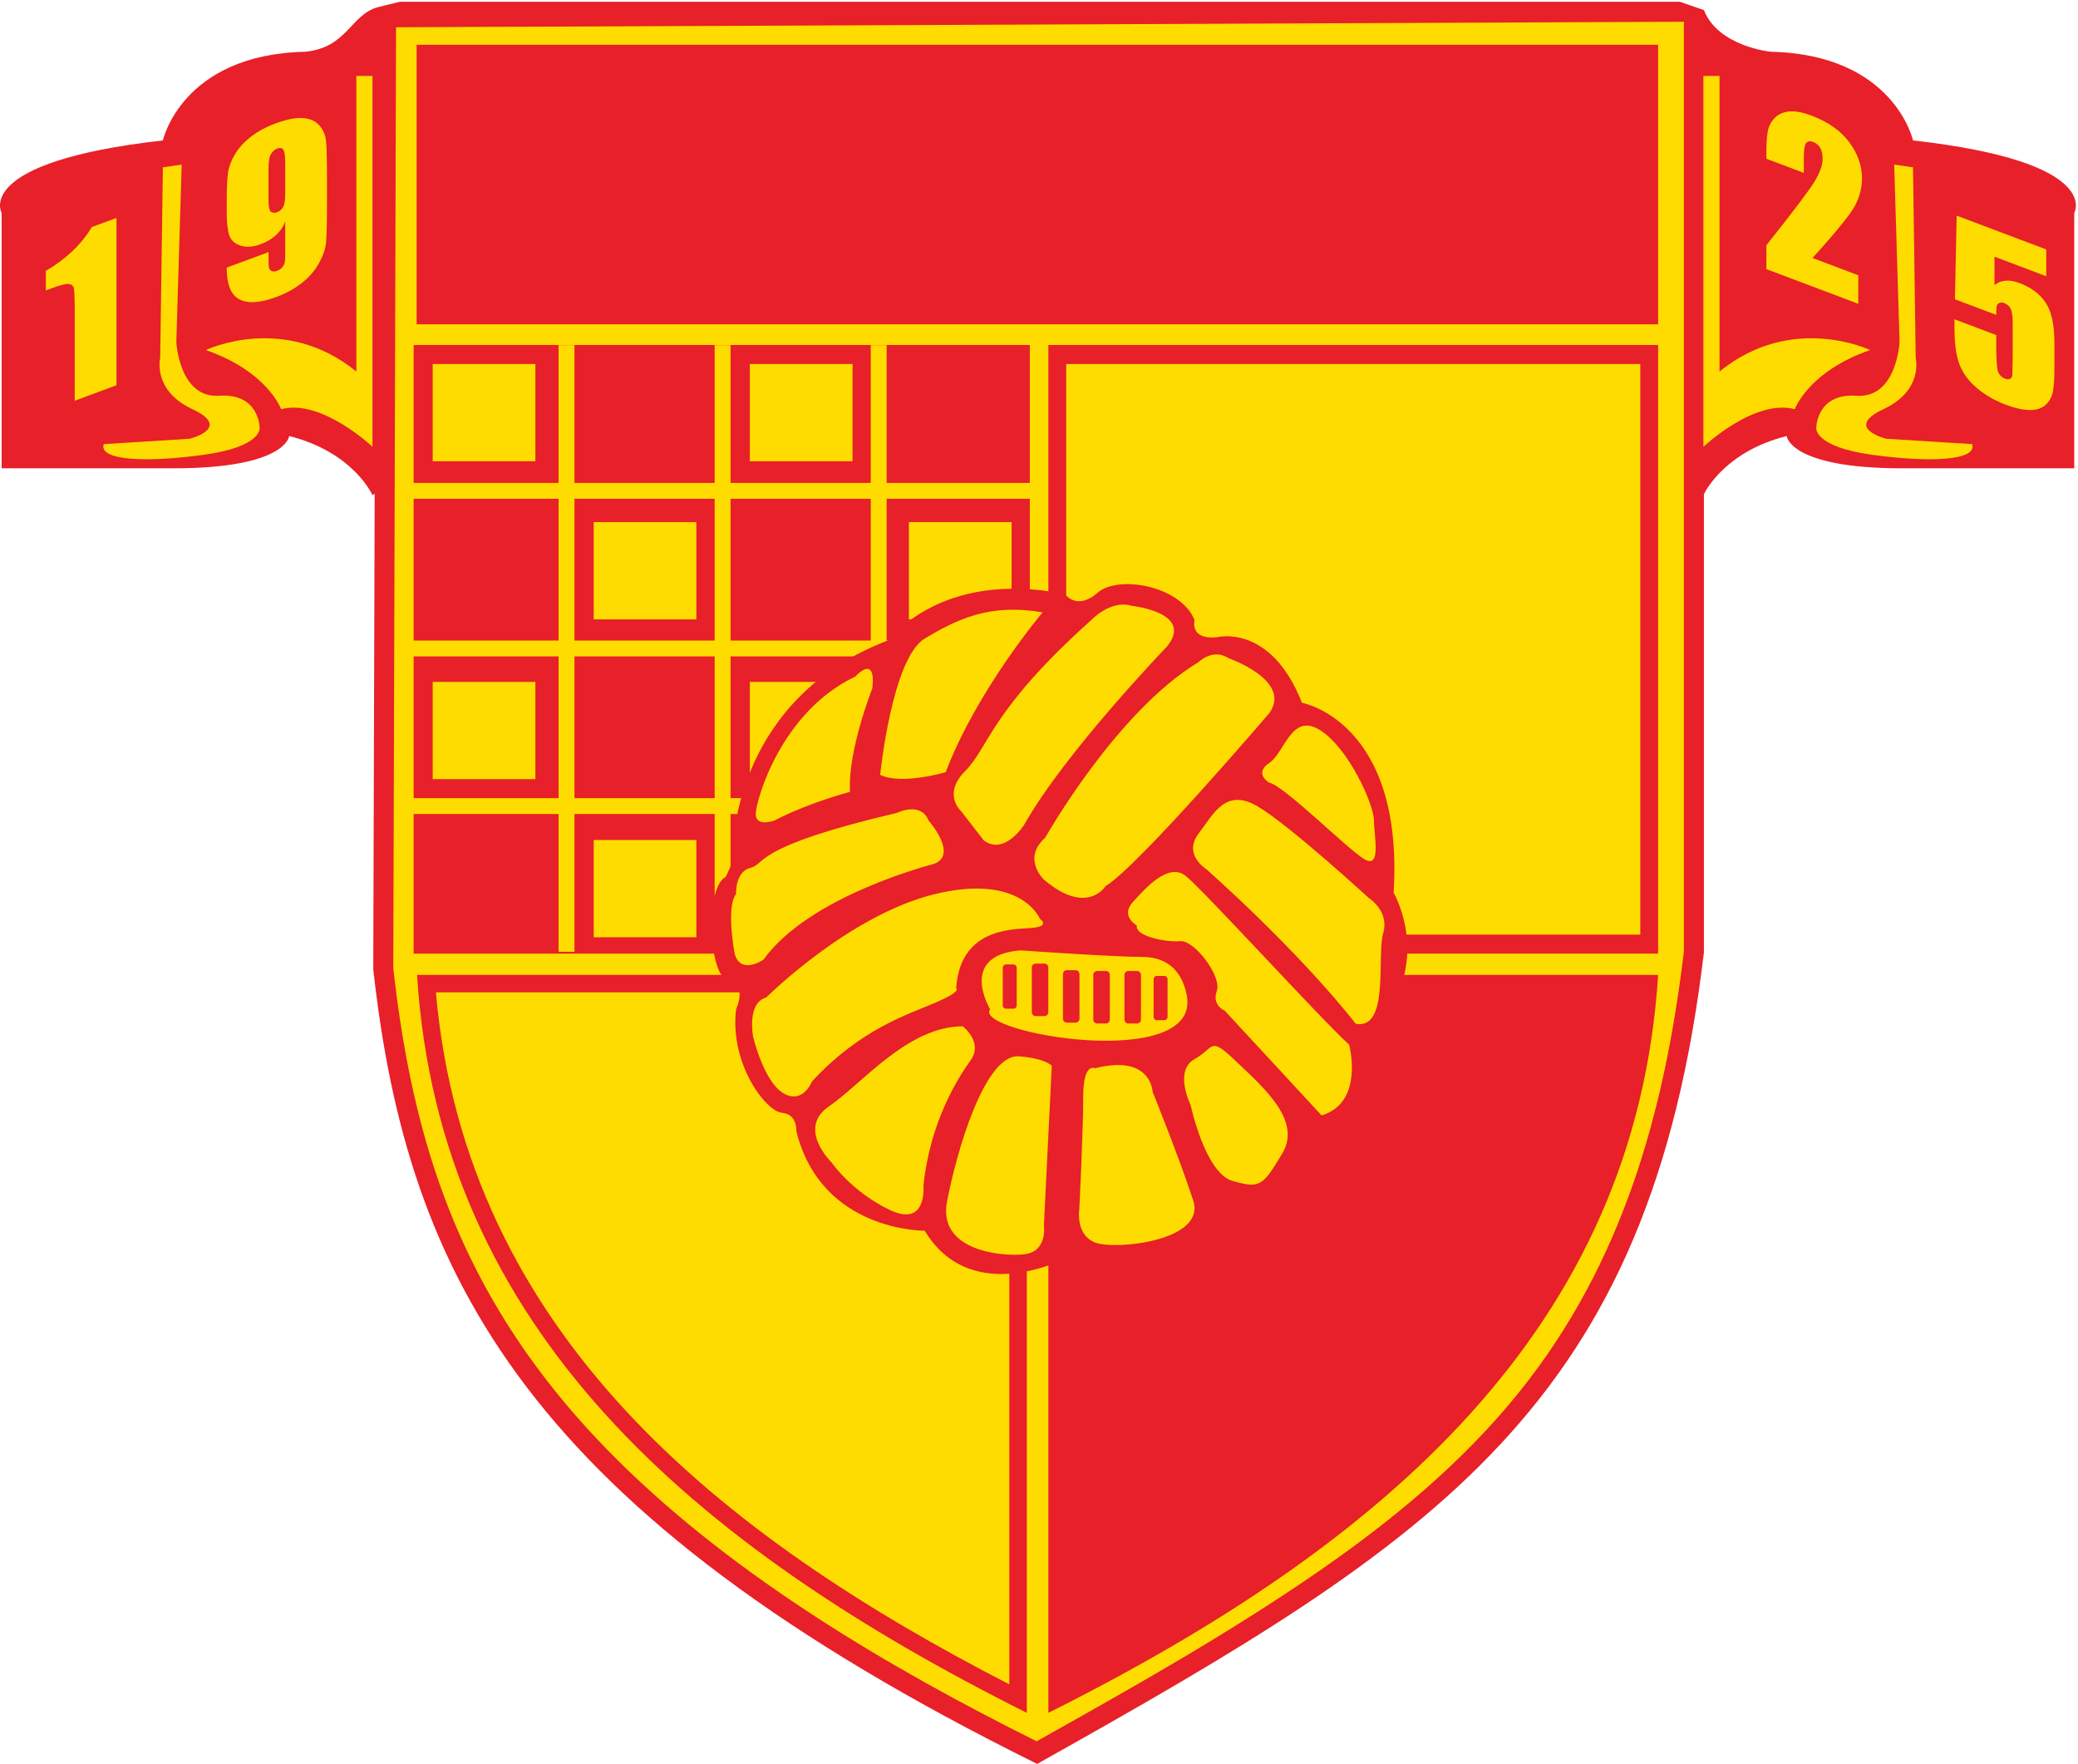 <?xml version="1.0" encoding="UTF-8" standalone="no"?>
<svg
   xml:space="preserve"
   viewBox="1 1 294.55 250"
   version="1.1"
   id="svg19"
   sodipodi:docname="goztepe-izmir.svg"
   inkscape:version="1.4.2 (f4327f4, 2025-05-13)"
   xmlns:inkscape="http://www.inkscape.org/namespaces/inkscape"
   xmlns:sodipodi="http://sodipodi.sourceforge.net/DTD/sodipodi-0.dtd"
   xmlns="http://www.w3.org/2000/svg"
   xmlns:svg="http://www.w3.org/2000/svg"><defs
     id="defs19" /><sodipodi:namedview
     id="namedview19"
     pagecolor="#ffffff"
     bordercolor="#000000"
     borderopacity="0.25"
     inkscape:showpageshadow="2"
     inkscape:pageopacity="0.0"
     inkscape:pagecheckerboard="0"
     inkscape:deskcolor="#d1d1d1"
     inkscape:zoom="3.404"
     inkscape:cx="147.17979"
     inkscape:cy="125"
     inkscape:window-width="1920"
     inkscape:window-height="1111"
     inkscape:window-x="-9"
     inkscape:window-y="-9"
     inkscape:window-maximized="1"
     inkscape:current-layer="svg19" /><path
     d="M2361.79 1760.9s33.52 57.9-182.84 82.27c0 0-21.33 97.51-161.5 100.56 0 0-59.47 5.95-75.6 47.23l-27.3 9.43H462.93l-25.516-6.31c-30.43-9.01-34.211-45.62-81.562-50.35-140.176-3.05-161.504-100.56-161.504-100.56-216.356-24.37-182.836-82.27-182.836-82.27v-289.49h195.023c127.985 0 131.031 36.57 131.031 36.57 73.133-18.29 94.465-67.04 94.465-67.04l2.485 1.71c-.532-181.69-1.063-363.32-1.59-539.404C471.531 555.777 606.66 288.738 1185.78 2.398c453.64 254.168 694.94 405.383 756.07 920.153v519.589c3.85 7.63 27.57 49.26 93.88 65.84 0 0 3.05-36.57 131.04-36.57h195.02z"
     style="fill:#e82029;fill-opacity:1;fill-rule:evenodd;stroke:none"
     transform="matrix(.125 0 0 -.125 -.206 251.3)"
     id="path1" /><path
     d="M1185.14 28.035c107.2 60.059 216.11 121.278 317.23 190.934 85.27 58.738 165.46 124.633 230.54 205.707 116.73 145.426 164.47 316.801 186.26 499.222V1977.74c-486.81-2.09-973.611-4.17-1460.42-6.24-1.07-355.68-2.074-711.36-3.145-1067.023 8.5-76 22.102-151.43 45.672-224.297 42.348-130.891 112.411-238.114 210.016-334.664C844.25 214 1018.23 111.234 1185.14 28.036M127.309 1498.84l97.511 6.09s48.754 12.19 3.047 33.52c-45.711 21.33-36.566 57.9-36.566 57.9l3.047 216.35 21.328 3.05-6.094-201.12s3.047-63.99 48.758-60.94c45.707 3.04 45.707-36.57 45.707-36.57s3.047-21.33-63.992-30.48c-67.039-9.14-118.844-6.09-112.746 12.2"
     style="fill:#ffdc00;fill-opacity:1;fill-rule:evenodd;stroke:none"
     transform="matrix(.125 0 0 -.125 -.206 251.3)"
     id="path2" /><path
     d="M243.102 1605.49s88.371 42.66 170.644-24.38v335.2h18.285v-420.52s-57.898 54.85-103.605 42.66c0 0-15.238 42.66-85.324 67.04"
     style="fill:#ffdc00;fill-opacity:1;fill-rule:evenodd;stroke:none"
     transform="matrix(.125 0 0 -.125 -.206 251.3)"
     id="path3" /><path
     d="M141.707 1755.3v-189.71l-47.32-17.54v101.72c0 14.68-.36 23.39-1.078 26.08-.68 2.71-2.641 4.22-5.801 4.61-3.16.34-10.2-1.5-21.16-5.57l-4.68-1.73v22.12c22.879 13.4 40.281 29.97 52.16 49.69zM266.762 1698.98l47.359 17.56c0-8.84.078-14.37.32-16.6.243-2.19 1.2-3.8 2.879-4.74 1.684-.93 3.961-.85 6.84.22 2.442.9 4.442 2.37 6.004 4.42 1.559 2.06 2.438 4.3 2.637 6.74.203 2.4.281 7.18.281 14.26v30.25c-2.32-5.95-5.84-11.05-10.562-15.32-4.68-4.29-10.481-7.73-17.438-10.3-8.68-3.22-16.32-3.69-22.961-1.47-6.637 2.22-10.879 6.29-12.68 12.18-1.8 5.89-2.679 14.45-2.679 25.61v15.12c0 13.27.519 23.35 1.558 30.22 1.082 6.87 3.801 13.88 8.16 21.02 4.364 7.13 10.442 13.67 18.161 19.57 7.761 5.91 16.718 10.75 26.961 14.55 12.64 4.68 23.039 6.78 31.16 6.27s14.441-3.21 18.879-8.16c4.441-4.96 7.043-10.95 7.718-17.94.723-7.01 1.082-20.92 1.082-41.81v-26.36c0-22.59-.316-37.79-.957-45.63-.601-7.86-3.324-16.07-8.121-24.65-4.8-8.58-11.32-16.08-19.519-22.51-8.203-6.44-17.68-11.67-28.481-15.68-13.359-4.95-24.281-6.84-32.761-5.7-8.481 1.18-14.563 4.96-18.282 11.38-3.718 6.47-5.558 15.63-5.558 27.5m47.359 76.72c0-7.97 1-12.51 3.082-13.62 2.078-1.11 4.199-1.24 6.399-.43 3.281 1.22 5.679 3.3 7.199 6.23 1.523 2.96 2.281 7.88 2.281 14.84v34.36c0 8.36-.719 13.54-2.16 15.6-1.438 2.03-3.84 2.46-7.199 1.21-2.043-.75-4.16-2.53-6.321-5.34-2.199-2.81-3.281-8.57-3.281-17.34z"
     style="fill:#ffdc00;fill-opacity:1;fill-rule:nonzero;stroke:none"
     transform="matrix(.125 0 0 -.125 -.206 251.3)"
     id="path4" /><path
     d="M2130.2 1605.49s-88.37 42.66-170.65-24.38v335.2h-18.28v-420.52s57.89 54.85 103.61 42.66c0 0 15.23 42.66 85.32 67.04"
     style="fill:#ffdc00;fill-opacity:1;fill-rule:evenodd;stroke:none"
     transform="matrix(.125 0 0 -.125 -.206 251.3)"
     id="path5" /><path
     d="M2116.89 1690.3v-32.35l-104.2 39.31v27.08c30.88 38.79 49.2 63.12 55.04 72.91 5.8 9.81 8.72 18.07 8.72 24.79 0 5.16-.88 9.34-2.64 12.52q-2.64 4.83-8.04 6.87c-3.56 1.34-6.24.92-8-1.22-1.76-2.13-2.64-7.4-2.64-15.76v-18.04l-42.44 16.01v6.92c0 10.6.56 18.79 1.64 24.5 1.12 5.7 3.8 10.73 8.08 15.07 4.32 4.29 9.88 6.72 16.76 7.16s15.12-1.14 24.72-4.77c18.84-7.11 33.08-17.16 42.72-30.12 9.68-13.01 14.48-26.62 14.48-40.9 0-10.88-2.72-21.33-8.12-31.42-5.44-10.02-21.44-29.71-48-58.97zM2330.07 1719.56v-30.36l-58.72 22.16v-32.21c7.36 5.91 16.79 6.67 28.36 2.3 13.04-4.91 22.92-12.29 29.6-22.13s9.99-25.13 9.99-45.89v-27.08c0-13.44-.63-23.08-1.91-28.87-1.28-5.8-4.04-10.56-8.28-14.32-4.2-3.78-10.08-5.68-17.6-5.68-7.56.01-16.76 2.04-27.6 6.13-12.2 4.61-22.96 10.79-32.24 18.57-9.28 7.74-15.88 16.59-19.8 26.51s-5.89 23.7-5.89 41.34v10.32l47.37-17.87v-11.84c0-12.24.44-21.13 1.28-26.61.88-5.49 3.83-9.16 8.92-11.08 2.32-.88 4.24-.88 5.68.06 1.44.93 2.23 2.23 2.36 3.9.08 1.7.23 9.12.4 22.26v37.6c0 7.12-.76 12.24-2.24 15.4-1.48 3.12-3.96 5.33-7.36 6.62-2.2.83-4.04.88-5.52.12-1.48-.8-2.44-1.84-2.88-3.19-.44-1.36-.64-4.84-.64-10.36l-46.88 17.69 1.99 94.84z"
     style="fill:#ffdc00;fill-opacity:1;fill-rule:nonzero;stroke:none"
     transform="matrix(.125 0 0 -.125 -.206 251.3)"
     id="path6" /><path
     d="m2245.99 1498.84-97.51 6.09s-48.76 12.19-3.05 33.52 36.57 57.9 36.57 57.9l-3.05 216.35-21.33 3.05 6.09-201.12s-3.04-63.99-48.75-60.94c-45.71 3.04-45.71-36.57-45.71-36.57s-3.05-21.33 64-30.48c67.04-9.14 118.84-6.09 112.74 12.2"
     style="fill:#ffdc00;fill-opacity:1;fill-rule:evenodd;stroke:none"
     transform="matrix(.125 0 0 -.125 -.206 251.3)"
     id="path7" /><path
     d="M482.063 1634.66h1407.87v316.965H482.063ZM1198.46 921.141h691.473v690.109H1198.46Z"
     style="fill:#e82029;fill-opacity:1;fill-rule:evenodd;stroke:none"
     transform="matrix(.125 0 0 -.125 -.206 251.3)"
     id="path8" /><path
     d="M1218.69 942.707h651.012v646.977H1218.69Z"
     style="fill:#ffdc00;fill-opacity:1;fill-rule:evenodd;stroke:none"
     transform="matrix(.125 0 0 -.125 -.206 251.3)"
     id="path9" /><path
     d="M478.695 921.141h698.742v690.109H478.695Z"
     style="fill:#e82029;fill-opacity:1;fill-rule:evenodd;stroke:none"
     transform="matrix(.125 0 0 -.125 -.206 251.3)"
     id="path10" /><path
     d="M500.305 1479.42h116.438v110.262H500.305ZM859.953 1479.42h116.438v110.262H859.953ZM682.879 1300.15h116.438v110.262H682.879ZM1040.33 1300.15h116.438v110.262H1040.33ZM500.305 1119h116.438v110.262H500.305ZM859.953 1119h116.438v110.262H859.953ZM682.879 939.723h116.438v110.262H682.879ZM643.078 923.223h18v687.82h-18zM820.074 923.223h17.996v687.82h-17.996ZM997.07 923.223h17.996v687.82H997.07Z"
     style="fill:#ffdc00;fill-opacity:1;fill-rule:evenodd;stroke:none"
     transform="matrix(.125 0 0 -.125 -.206 251.3)"
     id="path11" /><path
     d="M477.664 1436.85h700.684v17.996H477.664ZM477.664 1258.14h700.684v17.996H477.664ZM477.664 1079.43h700.684v17.996H477.664Z"
     style="fill:#ffdc00;fill-opacity:1;fill-rule:evenodd;stroke:none"
     transform="matrix(.125 0 0 -.125 -.206 251.3)"
     id="path12" /><path
     d="M1198.46 60.3c380.28 190.266 666.24 436.352 691.47 836.751h-691.47zM1174.02 60.3C793.742 250.567 507.777 496.653 482.547 897.052h691.473z"
     style="fill:#e82029;fill-opacity:1;fill-rule:evenodd;stroke:none"
     transform="matrix(.125 0 0 -.125 -.206 251.3)"
     id="path13" /><path
     d="M1154.18 92.61v784.597H503.941c34.09-387.605 324.649-617.199 650.239-784.598"
     style="fill:#ffdc00;fill-opacity:1;fill-rule:evenodd;stroke:none"
     transform="matrix(.125 0 0 -.125 -.206 251.3)"
     id="path14" /><path
     d="M841.383 1046.63s2.969 164.87 176.757 230.23c0 0 57.93 80.21 199.04 51.99 0 0 13.37-19.31 37.13 1.48 23.77 20.8 95.07 7.43 109.92-31.19 0 0-5.94-22.28 25.25-19.31 0 0 60.9 16.34 96.55-74.27 0 0 115.85-20.79 103.97-215.372 0 0 51.99-89.122-34.16-166.36 0 0 31.19-77.242-51.99-106.949 0 0-26.74-101.004-109.92-84.664 0 0-38.61-105.461-172.3-54.957 0 0-109.91-59.414-163.38 29.707 0 0-117.348-1.485-145.57 112.887 0 0 1.484 19.308-16.34 20.796-17.824 1.485-59.414 54.957-51.988 117.34 0 0 13.371 28.223-8.911 32.68-22.281 4.457-26.738 105.461-2.972 117.342 0 0 13.371 23.77 8.914 38.62"
     style="fill:#e82029;fill-opacity:1;fill-rule:evenodd;stroke:none"
     transform="matrix(.125 0 0 -.125 -.206 251.3)"
     id="path15" /><path
     d="M863.664 826.797s-7.43 38.621 14.852 44.562c0 0 93.578 93.575 191.614 117.34 98.03 23.761 118.83-28.219 118.83-28.219s13.36-8.914-11.89-10.398-78.72-2.973-83.18-68.328c0 0 7.43-2.969-23.76-16.336-31.2-13.371-84.669-29.707-139.626-89.125 0 0-10.399-26.734-32.68-13.367-22.277 13.367-34.16 63.871-34.16 63.871M844.352 988.699s-1.485 25.251 16.339 29.711c17.825 4.45 1.485 23.76 166.359 62.38 0 0 26.74 13.37 35.65-8.91 0 0 34.16-38.62 5.94-49.02 0 0-141.105-35.645-193.093-108.426 0 0-25.254-17.825-32.68 5.941 0 0-10.398 53.473 1.485 68.324M887.43 1071.88s-20.797-7.43-20.797 7.43c0 14.85 28.222 115.85 112.887 155.96 0 0 23.77 26.74 19.312-13.37 0 0-28.223-71.29-25.254-117.34 0 0-46.043-11.88-86.148-32.68M1007.74 1123.87s13.37 132.2 50.51 154.47c37.13 22.29 74.26 40.11 133.68 29.71 0 0-74.27-87.64-109.92-181.21 0 0-50.5-14.86-74.27-2.97M1099.84 1082.28s-22.29 19.31 4.45 46.04c26.74 26.74 28.22 68.33 142.59 170.82 0 0 22.28 23.77 46.05 16.34 0 0 71.3-7.43 40.11-46.05 0 0-115.86-120.31-161.91-202 0 0-22.28-35.65-46.04-17.83zM1193.41 1005.04s-25.25 23.76 1.49 47.53c0 0 80.21 142.59 173.78 199.04 0 0 16.34 16.34 34.17 4.46 0 0 72.78-25.26 46.04-62.39 0 0-148.53-173.79-185.67-196.067 0 0-20.79-34.164-69.81 7.427M1298.87 953.051s-19.31 10.398-4.46 26.738c14.86 16.34 40.11 44.561 59.42 29.711 19.31-14.859 151.51-160.422 185.67-191.613 0 0 17.82-65.356-31.19-80.211l-109.92 118.828s-14.85 5.941-8.91 22.281-25.25 57.93-41.59 56.442c-16.34-1.485-51.99 5.941-49.02 17.824M1377.6 1016.92s-26.74 16.34-8.92 40.11c17.83 23.76 31.2 51.99 66.84 31.19 35.65-20.79 126.26-103.974 126.26-103.974s23.77-14.855 16.34-40.105 7.43-109.918-31.19-102.489c0 0-54.96 72.782-169.33 175.268M1448.89 1114.96s-17.82 10.4 0 22.27c17.83 11.89 25.25 57.93 57.93 37.14 32.68-20.8 60.9-84.67 60.9-102.49s8.91-56.44-11.88-43.08c-20.8 13.37-90.61 83.18-106.95 86.16M1359.77 749.559s-19.31 38.621 4.46 51.988c23.76 13.367 16.34 26.734 47.53-2.973s74.27-66.84 51.99-103.972c-22.29-37.137-25.25-40.106-56.45-31.192-31.19 8.91-47.53 86.149-47.53 86.149M1251.34 791.148s-13.37 7.426-13.37-32.675c0-40.106-4.45-127.743-4.45-127.743s-4.46-28.222 17.82-37.132c22.28-8.914 126.26 1.484 111.4 47.531-14.85 46.043-46.04 123.285-46.04 123.285s-1.49 43.074-65.36 26.734M1202.32 794.121l-8.91-181.215s4.46-29.707-22.28-32.676c-26.74-2.972-98.03 4.454-87.63 59.415 10.39 54.957 43.07 170.812 83.18 164.871 0 0 25.25-1.485 35.64-10.395M952.785 684.203s-40.105 38.621-2.972 63.871c37.136 25.25 89.117 90.606 151.507 90.606 0 0 23.77-17.825 8.91-38.617-14.85-20.797-46.04-69.813-53.47-142.598 0 0 4.45-47.527-38.62-26.735-43.074 20.797-65.355 53.473-65.355 53.473"
     style="fill:#ffdc00;fill-opacity:1;fill-rule:evenodd;stroke:none"
     transform="matrix(.125 0 0 -.125 -.206 251.3)"
     id="path16" /><path
     d="M1132.51 857.988s-37.13 60.903 34.17 66.844c0 0 105.46-7.43 138.13-7.43 32.68 0 46.05-20.793 50.51-43.074 17.66-88.324-243.46-43.113-222.81-16.34"
     style="fill:#ffdc00;fill-opacity:1;fill-rule:evenodd;stroke:none"
     transform="matrix(.125 0 0 -.125 -.206 251.3)"
     id="path17" /><path
     d="M1150.48 908.879h8.35c2.05 0 3.73-1.68 3.73-3.731v-42.75c0-2.05-1.68-3.73-3.73-3.73h-8.35c-2.05 0-3.73 1.68-3.73 3.73v42.75a3.743 3.743 0 0 0 3.73 3.731M1184.11 909.809h9.89a4.43 4.43 0 0 0 4.42-4.422v-50.664a4.43 4.43 0 0 0-4.42-4.422h-9.89c-2.43 0-4.42 1.992-4.42 4.422v50.664c0 2.429 1.99 4.422 4.42 4.422M1219.44 902.367h9.9c2.43 0 4.41-1.988 4.41-4.422v-50.66c0-2.43-1.98-4.422-4.41-4.422h-9.9c-2.43 0-4.42 1.992-4.42 4.422v50.66a4.433 4.433 0 0 0 4.42 4.422M1253.84 901.438h9.9c2.43 0 4.42-1.989 4.42-4.422v-50.661a4.436 4.436 0 0 0-4.42-4.421h-9.9c-2.43 0-4.41 1.992-4.41 4.421v50.661c0 2.433 1.98 4.422 4.41 4.422M1289.18 901.438h9.89c2.43 0 4.42-1.989 4.42-4.422v-50.661a4.436 4.436 0 0 0-4.42-4.421h-9.89c-2.44 0-4.43 1.992-4.43 4.421v50.661c0 2.433 1.99 4.422 4.43 4.422M1321.56 895.859h8.35a3.74 3.74 0 0 0 3.73-3.73v-42.746a3.743 3.743 0 0 0-3.73-3.731h-8.35c-2.05 0-3.73 1.68-3.73 3.731v42.746a3.74 3.74 0 0 0 3.73 3.73"
     style="fill:#e82029;fill-opacity:1;fill-rule:evenodd;stroke:none"
     transform="matrix(.125 0 0 -.125 -.206 251.3)"
     id="path18" /></svg>
